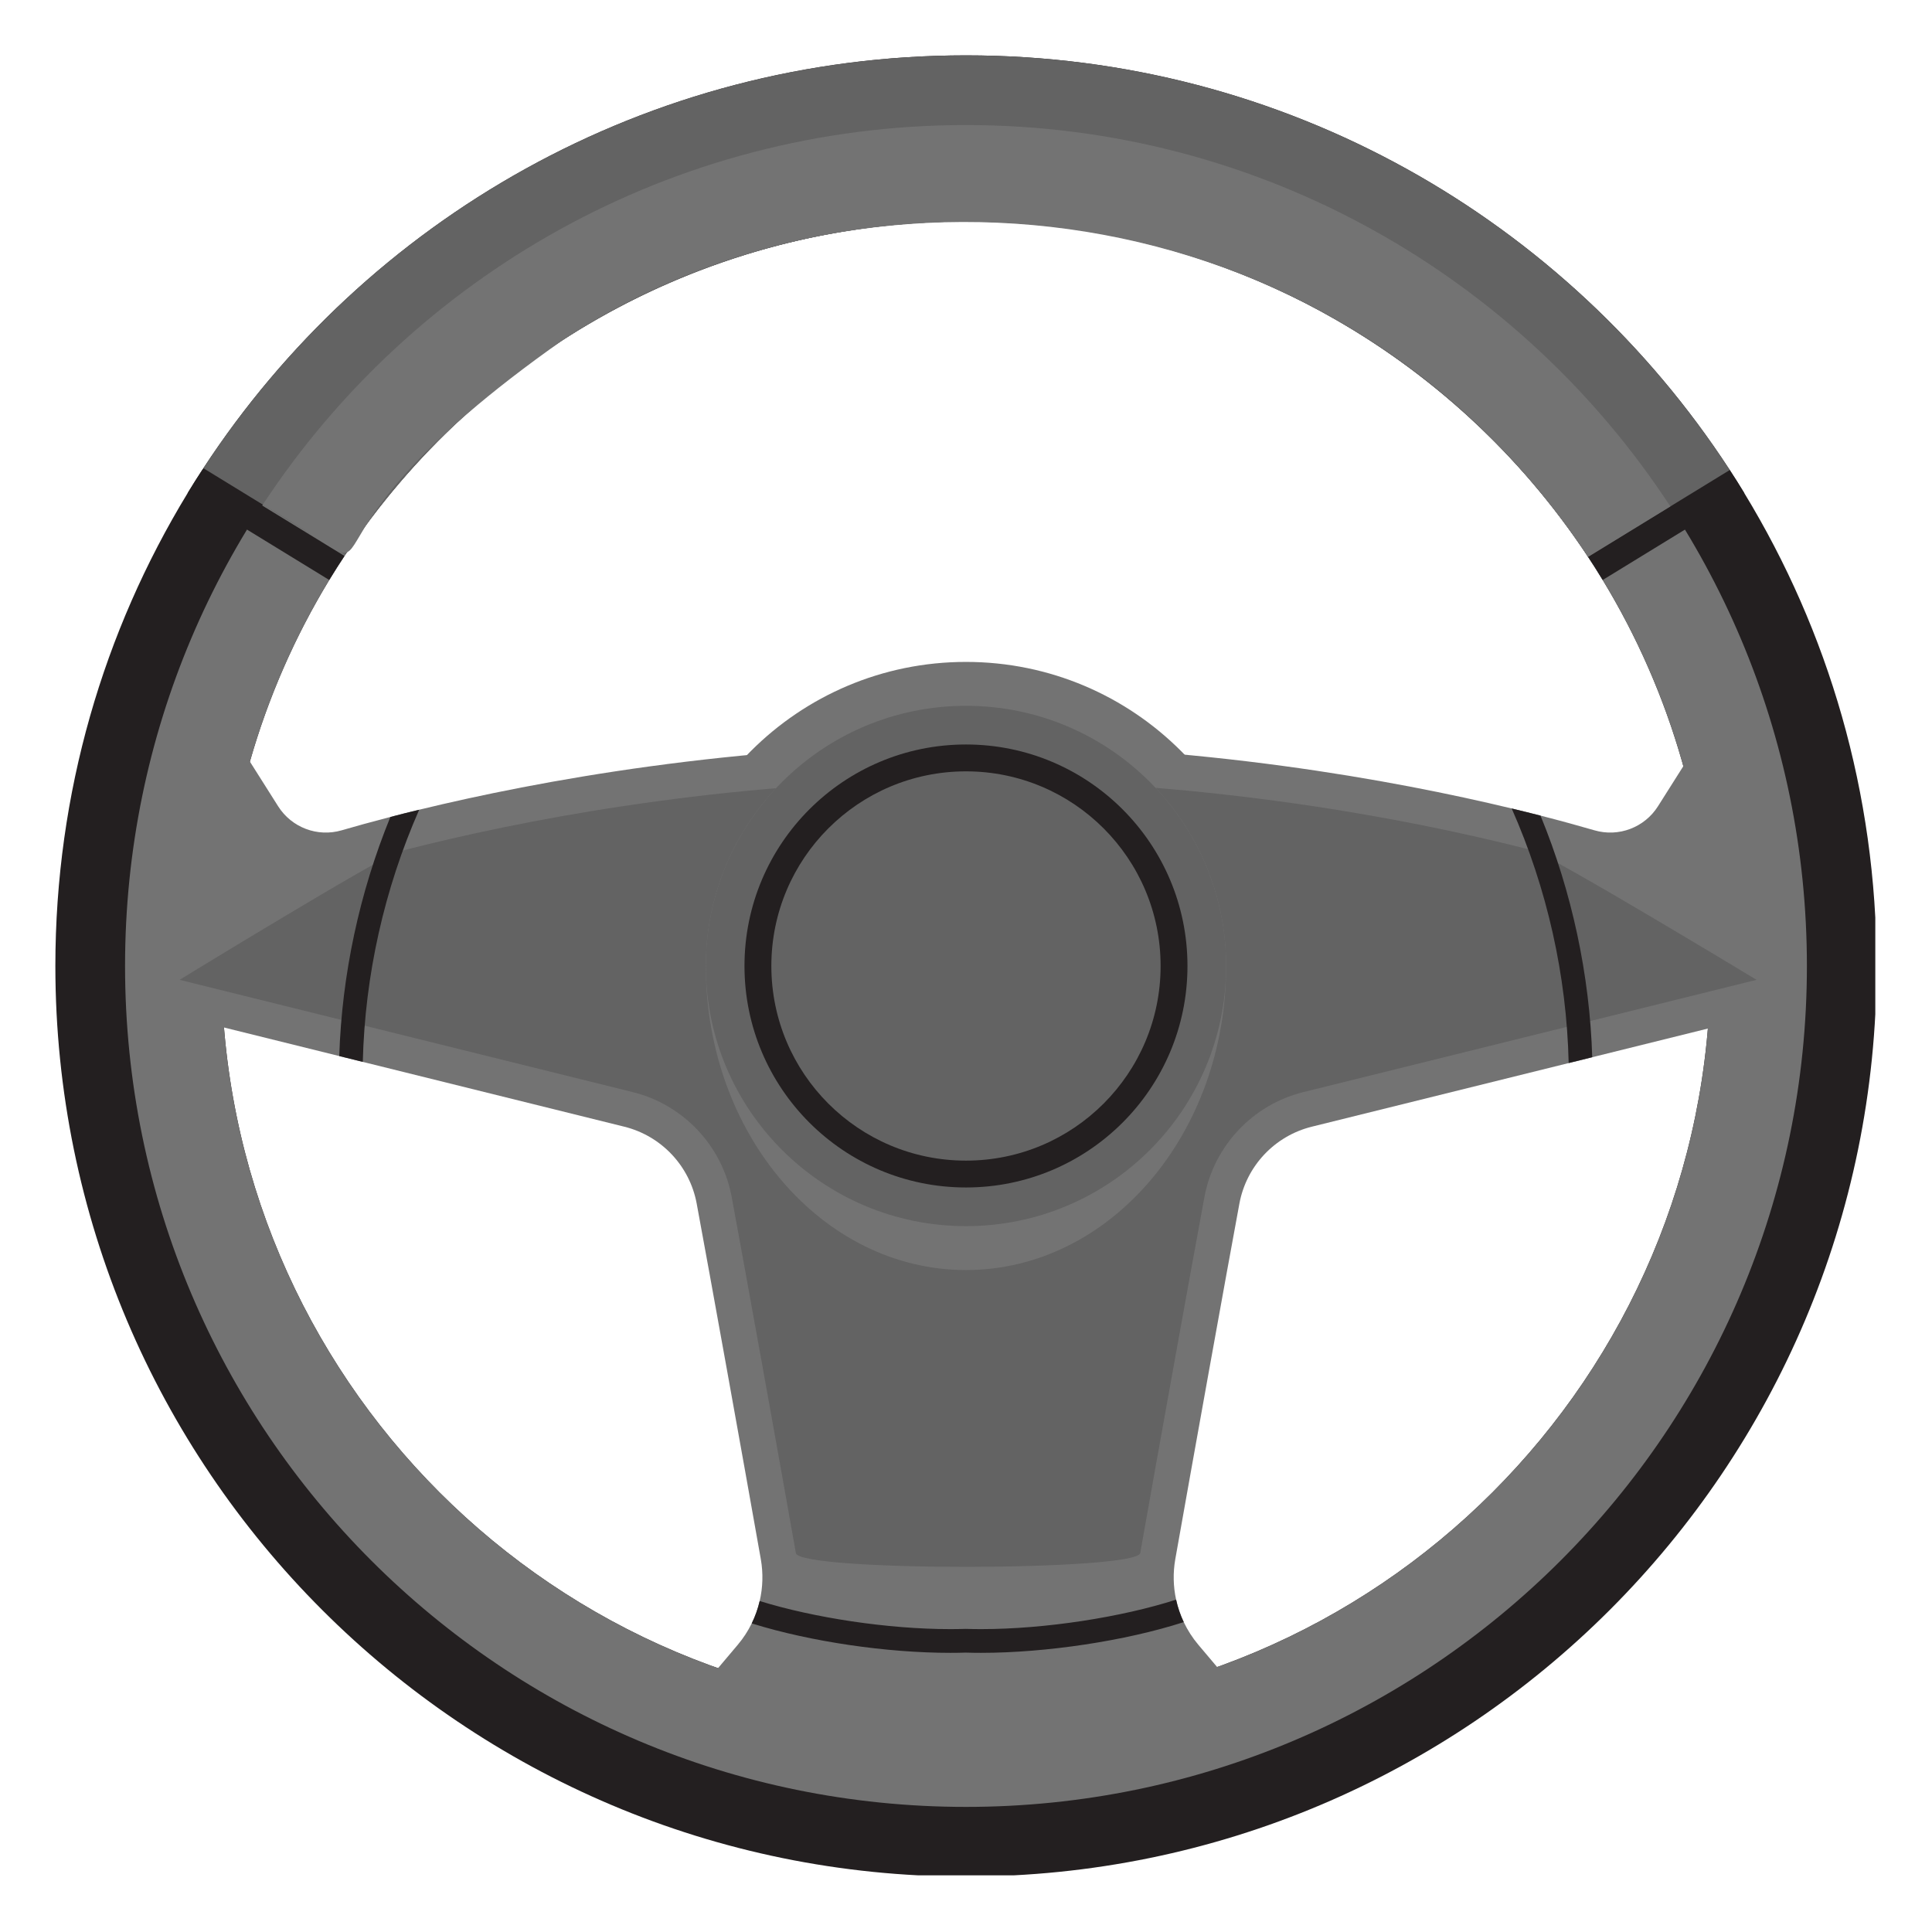 <svg xmlns="http://www.w3.org/2000/svg" xmlns:xlink="http://www.w3.org/1999/xlink" width="500" zoomAndPan="magnify" viewBox="0 0 375 375" height="500" preserveAspectRatio="xMidYMid meet" version="1.0"><defs><clipPath id="ec0d78dc13"><path d="M 10.746 10.746 L 363.996 10.746 L 363.996 363.996 L 10.746 363.996 Z M 10.746 10.746 " clip-rule="nonzero"/></clipPath><clipPath id="be6c16262b"><path d="M 39 10.746 L 336 10.746 L 336 109 L 39 109 Z M 39 10.746 " clip-rule="nonzero"/></clipPath></defs><g clip-path="url(#ec0d78dc13)"><path fill="#231f20" d="M 187.496 332.004 C 107.688 332.004 42.988 267.305 42.988 187.496 C 42.988 160.062 50.633 134.418 63.902 112.574 C 64.859 110.996 65.848 109.441 66.863 107.906 C 66.902 107.848 66.941 107.793 66.98 107.734 C 92.855 68.711 137.168 42.988 187.496 42.988 C 237.898 42.988 282.27 68.789 308.125 107.906 C 308.164 107.969 308.203 108.023 308.242 108.082 C 309.219 109.562 310.168 111.059 311.086 112.574 C 324.355 134.418 332.004 160.062 332.004 187.496 C 332.004 267.305 267.305 332.004 187.496 332.004 Z M 338.578 95.727 C 337.664 94.207 336.715 92.711 335.746 91.23 C 335.711 91.172 335.668 91.117 335.633 91.055 C 304.098 42.703 249.531 10.746 187.496 10.746 C 125.535 10.746 71.031 42.625 39.477 90.879 C 39.438 90.938 39.395 90.992 39.359 91.055 C 38.352 92.594 37.363 94.152 36.41 95.727 C 20.125 122.473 10.746 153.891 10.746 187.496 C 10.746 285.109 89.883 364.242 187.496 364.242 C 285.109 364.242 364.242 285.109 364.242 187.496 C 364.242 153.891 354.863 122.473 338.578 95.727 " fill-opacity="1" fill-rule="nonzero"/></g><path fill="#737373" d="M 187.496 332.004 C 107.688 332.004 42.988 267.305 42.988 187.496 C 42.988 107.688 107.688 42.988 187.496 42.988 C 267.305 42.988 332.004 107.688 332.004 187.496 C 332.004 267.305 267.305 332.004 187.496 332.004 Z M 187.496 24.273 C 97.348 24.273 24.273 97.355 24.273 187.496 C 24.273 277.645 97.348 350.719 187.496 350.719 C 277.645 350.719 350.719 277.645 350.719 187.496 C 350.719 97.355 277.645 24.273 187.496 24.273 " fill-opacity="1" fill-rule="nonzero"/><path fill="#737373" d="M 187.496 246.516 C 154.898 246.516 128.477 220.094 128.477 187.496 C 128.477 154.898 154.898 128.477 187.496 128.477 C 220.094 128.477 246.516 154.898 246.516 187.496 C 246.516 220.094 220.094 246.516 187.496 246.516 " fill-opacity="1" fill-rule="nonzero"/><path fill="#737373" d="M 350.414 194.953 L 309.051 205.207 L 304.477 206.34 L 254.629 218.688 C 247.422 220.473 241.922 226.309 240.566 233.613 C 238.082 247 231.551 283.25 228.121 302.645 C 227.66 305.277 227.723 307.941 228.281 310.492 C 228.605 311.996 229.105 313.457 229.766 314.852 C 230.508 316.414 231.449 317.887 232.586 319.238 L 237.332 324.855 C 205.844 338.598 164.562 338.273 138.469 324.855 L 143.211 319.238 C 144.289 317.961 145.191 316.57 145.91 315.098 C 146.594 313.707 147.102 312.254 147.453 310.758 C 148.07 308.125 148.152 305.367 147.676 302.645 C 144.246 283.25 137.715 247 135.227 233.613 C 133.875 226.309 128.375 220.473 121.168 218.688 L 70.418 206.113 L 65.848 204.98 L 25.383 194.953 L 46.402 144.504 L 53.988 156.5 C 56.598 160.625 61.625 162.531 66.312 161.164 C 68.883 160.414 72.051 159.535 75.77 158.574 C 77.516 158.113 79.383 157.645 81.363 157.168 C 104.188 151.621 142.352 144.504 187.895 144.504 C 232.77 144.504 270.484 151.414 293.414 156.922 C 295.391 157.395 297.262 157.863 299.012 158.309 C 303.176 159.375 306.684 160.348 309.484 161.164 C 314.176 162.531 319.199 160.625 321.809 156.5 L 329.398 144.504 L 350.414 194.953 " fill-opacity="1" fill-rule="nonzero"/><path fill="#636363" d="M 154.48 301.449 C 150.945 281.457 144.426 245.297 142.023 232.352 C 140.18 222.41 132.645 214.414 122.832 211.98 L 34.852 190.184 C 34.852 190.184 74.18 166.121 77.5 165.258 C 79.23 164.805 81.074 164.344 82.988 163.879 C 106.398 158.195 143.598 151.414 187.895 151.414 C 231.707 151.414 268.582 158.062 291.801 163.641 C 293.617 164.078 295.469 164.535 297.305 165 C 300.832 165.906 340.941 190.184 340.941 190.184 L 307.391 198.5 L 252.969 211.98 C 243.152 214.414 235.617 222.41 233.777 232.355 C 231.359 245.359 224.84 281.516 221.32 301.441 C 220.699 304.949 155.117 305.09 154.48 301.449 " fill-opacity="1" fill-rule="nonzero"/><path fill="#737373" d="M 187.496 137 C 159.609 137 137 159.609 137 187.496 C 137 220.094 159.609 246.516 187.496 246.516 C 215.383 246.516 237.992 220.094 237.992 187.496 C 237.992 159.609 215.383 137 187.496 137 " fill-opacity="1" fill-rule="nonzero"/><path fill="#636363" d="M 187.496 137 C 159.609 137 137 159.609 137 187.496 C 137 215.383 159.609 237.992 187.496 237.992 C 215.383 237.992 237.992 215.383 237.992 187.496 C 237.992 159.609 215.383 137 187.496 137 " fill-opacity="1" fill-rule="nonzero"/><path fill="#231f20" d="M 65.848 204.98 L 70.418 206.113 C 70.832 189.297 74.59 172.562 81.363 157.168 C 79.383 157.645 77.516 158.113 75.77 158.574 C 69.766 173.266 66.355 189.215 65.848 204.98 Z M 299.012 158.309 C 297.262 157.863 295.391 157.395 293.414 156.922 C 300.293 172.457 304.09 189.355 304.477 206.34 L 309.051 205.207 C 308.566 189.273 305.113 173.148 299.012 158.309 Z M 228.281 310.492 C 217.727 313.887 202.902 316.211 190.426 316.211 C 189.414 316.211 188.422 316.195 187.445 316.164 C 186.469 316.195 185.473 316.211 184.461 316.211 C 172.316 316.211 157.945 314.008 147.453 310.758 C 147.102 312.254 146.594 313.707 145.91 315.098 L 146.09 315.156 C 157.348 318.645 172.051 320.816 184.461 320.816 C 185.473 320.816 186.477 320.801 187.445 320.77 C 188.414 320.801 189.418 320.816 190.426 320.816 C 203.078 320.816 218.492 318.484 229.695 314.871 L 229.766 314.852 C 229.105 313.457 228.605 311.996 228.281 310.492 " fill-opacity="1" fill-rule="nonzero"/><path fill="#231f20" d="M 187.496 230.488 C 163.754 230.488 144.504 211.238 144.504 187.496 C 144.504 163.754 163.754 144.504 187.496 144.504 C 211.238 144.504 230.488 163.754 230.488 187.496 C 230.488 211.238 211.238 230.488 187.496 230.488 " fill-opacity="1" fill-rule="nonzero"/><path fill="#636363" d="M 187.496 225.277 C 166.633 225.277 149.719 208.359 149.719 187.496 C 149.719 166.633 166.633 149.719 187.496 149.719 C 208.359 149.719 225.273 166.633 225.273 187.496 C 225.273 208.359 208.359 225.277 187.496 225.277 " fill-opacity="1" fill-rule="nonzero"/><path fill="#231f20" d="M 36.41 95.727 L 63.902 112.574 C 64.859 110.996 65.848 109.441 66.863 107.906 L 39.359 91.055 C 38.352 92.594 37.363 94.152 36.41 95.727 Z M 335.633 91.055 L 308.125 107.906 C 309.145 109.441 310.133 110.996 311.086 112.574 L 338.578 95.727 C 337.625 94.152 336.641 92.594 335.633 91.055 " fill-opacity="1" fill-rule="nonzero"/><g clip-path="url(#be6c16262b)"><path fill="#636363" d="M 335.746 91.23 L 324.211 98.297 L 308.242 108.082 C 308.211 108.023 308.168 107.961 308.125 107.906 C 307.719 107.293 307.316 106.688 306.902 106.082 C 306.484 105.48 306.07 104.879 305.648 104.277 C 304.809 103.086 303.945 101.902 303.062 100.73 C 302.629 100.145 302.18 99.566 301.734 98.988 C 300.387 97.258 299.008 95.555 297.586 93.887 C 297.145 93.371 296.703 92.859 296.262 92.352 C 296.203 92.277 296.137 92.211 296.078 92.137 C 295.137 91.074 294.184 90.02 293.215 88.98 C 292.223 87.91 291.207 86.863 290.18 85.82 C 288.641 84.27 287.07 82.746 285.457 81.262 C 284.922 80.77 284.379 80.277 283.836 79.789 C 283.289 79.305 282.742 78.82 282.195 78.344 C 281.094 77.383 279.977 76.445 278.84 75.52 C 278.273 75.059 277.707 74.598 277.133 74.148 C 276.562 73.688 275.984 73.246 275.406 72.797 C 275.391 72.777 275.363 72.762 275.344 72.746 C 274.781 72.32 274.219 71.895 273.656 71.473 C 273.066 71.039 272.477 70.605 271.883 70.176 C 271.289 69.75 270.695 69.328 270.098 68.91 C 268.895 68.07 267.68 67.25 266.453 66.449 C 265.887 66.078 265.32 65.715 264.75 65.348 C 264.652 65.285 264.551 65.227 264.457 65.168 C 263.957 64.852 263.453 64.539 262.949 64.227 C 262.852 64.168 262.754 64.113 262.656 64.051 C 262.086 63.699 261.512 63.355 260.934 63.016 C 260.902 62.996 260.875 62.977 260.848 62.965 C 260.258 62.613 259.664 62.273 259.07 61.934 C 258.973 61.871 258.871 61.816 258.77 61.762 C 258.246 61.465 257.719 61.168 257.191 60.879 C 256.918 60.727 256.648 60.578 256.375 60.43 C 255.941 60.195 255.512 59.961 255.07 59.73 C 254.746 59.555 254.422 59.387 254.098 59.219 C 253.77 59.051 253.441 58.879 253.113 58.711 C 252.789 58.543 252.457 58.375 252.125 58.215 C 251.797 58.051 251.465 57.883 251.133 57.723 C 250.535 57.43 249.938 57.137 249.332 56.852 C 248.504 56.457 247.676 56.074 246.84 55.699 C 246.359 55.48 245.867 55.262 245.379 55.047 C 243.926 54.41 242.469 53.801 240.996 53.219 C 240.66 53.086 240.324 52.953 239.988 52.816 C 238.48 52.23 236.965 51.672 235.438 51.133 C 234.973 50.973 234.508 50.809 234.043 50.652 C 233.562 50.488 233.082 50.324 232.598 50.168 C 232.27 50.059 231.934 49.953 231.602 49.844 C 230.082 49.359 228.551 48.891 227.012 48.457 C 226.453 48.297 225.895 48.145 225.336 47.996 C 225.246 47.969 225.156 47.945 225.066 47.922 C 224.582 47.793 224.094 47.664 223.609 47.539 C 223.031 47.391 222.453 47.242 221.875 47.102 C 221.422 46.992 220.969 46.883 220.508 46.773 C 220.203 46.703 219.895 46.637 219.582 46.562 C 219.211 46.477 218.844 46.395 218.473 46.316 C 218.156 46.25 217.844 46.18 217.527 46.117 C 217.434 46.09 217.336 46.074 217.238 46.055 C 216.906 45.98 216.578 45.918 216.246 45.848 C 214.762 45.551 213.266 45.273 211.762 45.02 C 211.469 44.969 211.176 44.918 210.891 44.871 C 209.961 44.719 209.031 44.578 208.098 44.449 C 207.863 44.414 207.633 44.379 207.402 44.348 C 205.824 44.133 204.234 43.938 202.637 43.777 C 202.258 43.734 201.883 43.691 201.504 43.66 C 199.938 43.508 198.359 43.379 196.777 43.281 C 196.254 43.25 195.734 43.219 195.211 43.191 C 194.984 43.18 194.766 43.168 194.543 43.16 C 194.059 43.137 193.57 43.113 193.082 43.094 C 192.523 43.07 191.965 43.055 191.402 43.039 C 191.277 43.039 191.152 43.035 191.027 43.027 C 190.477 43.016 189.922 43.008 189.367 43 C 188.742 42.992 188.121 42.988 187.496 42.988 C 186.867 42.988 186.246 42.992 185.625 43 C 185.074 43.008 184.52 43.016 183.969 43.027 C 183.832 43.035 183.699 43.039 183.566 43.039 C 183.012 43.059 182.461 43.07 181.91 43.094 C 181.426 43.113 180.941 43.137 180.457 43.16 C 180.211 43.168 179.957 43.18 179.703 43.195 C 179.207 43.223 178.715 43.25 178.215 43.281 C 177.75 43.312 177.281 43.344 176.816 43.379 C 176.508 43.398 176.199 43.422 175.887 43.449 C 175.32 43.492 174.762 43.539 174.195 43.594 C 173.762 43.633 173.328 43.676 172.895 43.715 C 172.715 43.734 172.543 43.754 172.363 43.773 C 171.871 43.82 171.383 43.875 170.902 43.934 C 170.297 44 169.695 44.07 169.094 44.148 C 168.66 44.203 168.227 44.258 167.793 44.32 C 167.723 44.328 167.652 44.34 167.582 44.348 C 167.355 44.379 167.125 44.414 166.898 44.441 C 166.816 44.457 166.734 44.469 166.652 44.48 C 165.898 44.586 165.145 44.703 164.391 44.828 C 164.312 44.84 164.238 44.848 164.164 44.863 C 163.906 44.902 163.652 44.945 163.395 44.988 C 162.898 45.07 162.41 45.16 161.914 45.246 C 161.371 45.344 160.828 45.441 160.289 45.547 C 159.754 45.645 159.223 45.754 158.695 45.855 C 158.359 45.926 158.027 45.996 157.695 46.062 C 157.32 46.145 156.941 46.227 156.566 46.305 C 156.078 46.41 155.594 46.52 155.113 46.633 C 154.34 46.809 153.574 46.992 152.809 47.18 C 152.332 47.297 151.855 47.414 151.383 47.539 C 150.223 47.836 149.078 48.145 147.938 48.469 C 147.895 48.484 147.855 48.492 147.816 48.5 C 147.332 48.641 146.859 48.777 146.379 48.918 C 146.141 48.996 145.898 49.062 145.66 49.137 C 145.277 49.25 144.902 49.367 144.523 49.488 C 144.07 49.625 143.621 49.766 143.172 49.918 C 142.945 49.984 142.719 50.059 142.492 50.133 C 142.484 50.137 142.469 50.141 142.457 50.145 C 141.457 50.473 140.469 50.809 139.477 51.16 C 138.918 51.352 138.359 51.551 137.809 51.758 C 136.766 52.133 135.73 52.531 134.699 52.938 C 134.074 53.188 133.441 53.434 132.812 53.691 C 132.289 53.906 131.766 54.121 131.246 54.348 C 130.707 54.574 130.164 54.801 129.629 55.043 C 128.555 55.508 127.488 55.988 126.426 56.488 C 125.902 56.734 125.371 56.984 124.844 57.238 C 124.316 57.492 123.793 57.746 123.273 58.008 C 122.691 58.297 122.117 58.59 121.543 58.883 C 121.074 59.117 120.613 59.359 120.156 59.605 C 119.637 59.871 119.129 60.148 118.617 60.43 C 118.203 60.656 117.781 60.879 117.367 61.117 C 117.184 61.219 117 61.32 116.809 61.43 C 116.398 61.656 115.988 61.887 115.586 62.125 C 113.996 63.039 112.426 63.977 110.871 64.953 C 110.531 65.168 110.191 65.375 109.855 65.598 C 109.703 65.695 109.547 65.789 109.395 65.895 C 108.988 66.148 108.59 66.41 108.195 66.672 C 107.695 67.004 107.195 67.336 106.699 67.668 C 106.133 68.051 105.574 68.438 105.008 68.824 C 105 68.832 104.992 68.844 104.98 68.844 C 104.414 69.238 103.855 69.637 103.293 70.043 C 103.23 70.086 103.168 70.129 103.105 70.176 C 102.551 70.578 101.992 70.984 101.445 71.391 C 100.945 71.766 100.441 72.145 99.945 72.52 C 99.258 73.039 98.574 73.57 97.898 74.109 C 97.352 74.543 96.801 74.984 96.258 75.426 C 95.695 75.887 95.133 76.355 94.574 76.824 C 94.02 77.289 93.473 77.758 92.926 78.227 C 92.918 78.227 92.918 78.23 92.91 78.242 C 92.363 78.723 91.812 79.199 91.27 79.688 C 90.73 80.172 90.184 80.66 89.648 81.156 C 89.117 81.648 88.582 82.145 88.055 82.648 C 86.996 83.648 85.953 84.668 84.926 85.703 C 83.902 86.738 82.887 87.789 81.895 88.855 C 80.898 89.918 79.918 91 78.957 92.098 C 78.477 92.645 77.996 93.191 77.523 93.746 C 76.102 95.414 74.723 97.105 73.379 98.836 C 72.926 99.414 72.484 99.988 72.047 100.574 C 71.605 101.16 71.172 101.746 70.738 102.332 C 70.309 102.926 69.883 103.52 69.457 104.113 C 69.039 104.711 68.617 105.312 68.203 105.914 C 67.797 106.516 67.383 107.125 66.98 107.734 L 51.012 97.949 L 39.477 90.879 C 71.031 42.625 125.535 10.746 187.496 10.746 C 249.531 10.746 304.098 42.703 335.633 91.055 C 335.668 91.117 335.711 91.172 335.746 91.23 " fill-opacity="1" fill-rule="nonzero"/></g><path fill="#737373" d="M 187.496 24.273 C 130.418 24.273 80.184 53.574 51.012 97.949 C 82.953 116.27 48.391 108.734 109.395 65.895 C 170.195 25.828 261.898 37.73 308.242 108.082 L 324.211 98.297 C 295.07 53.73 244.723 24.273 187.496 24.273 " fill-opacity="1" fill-rule="nonzero"/></svg>